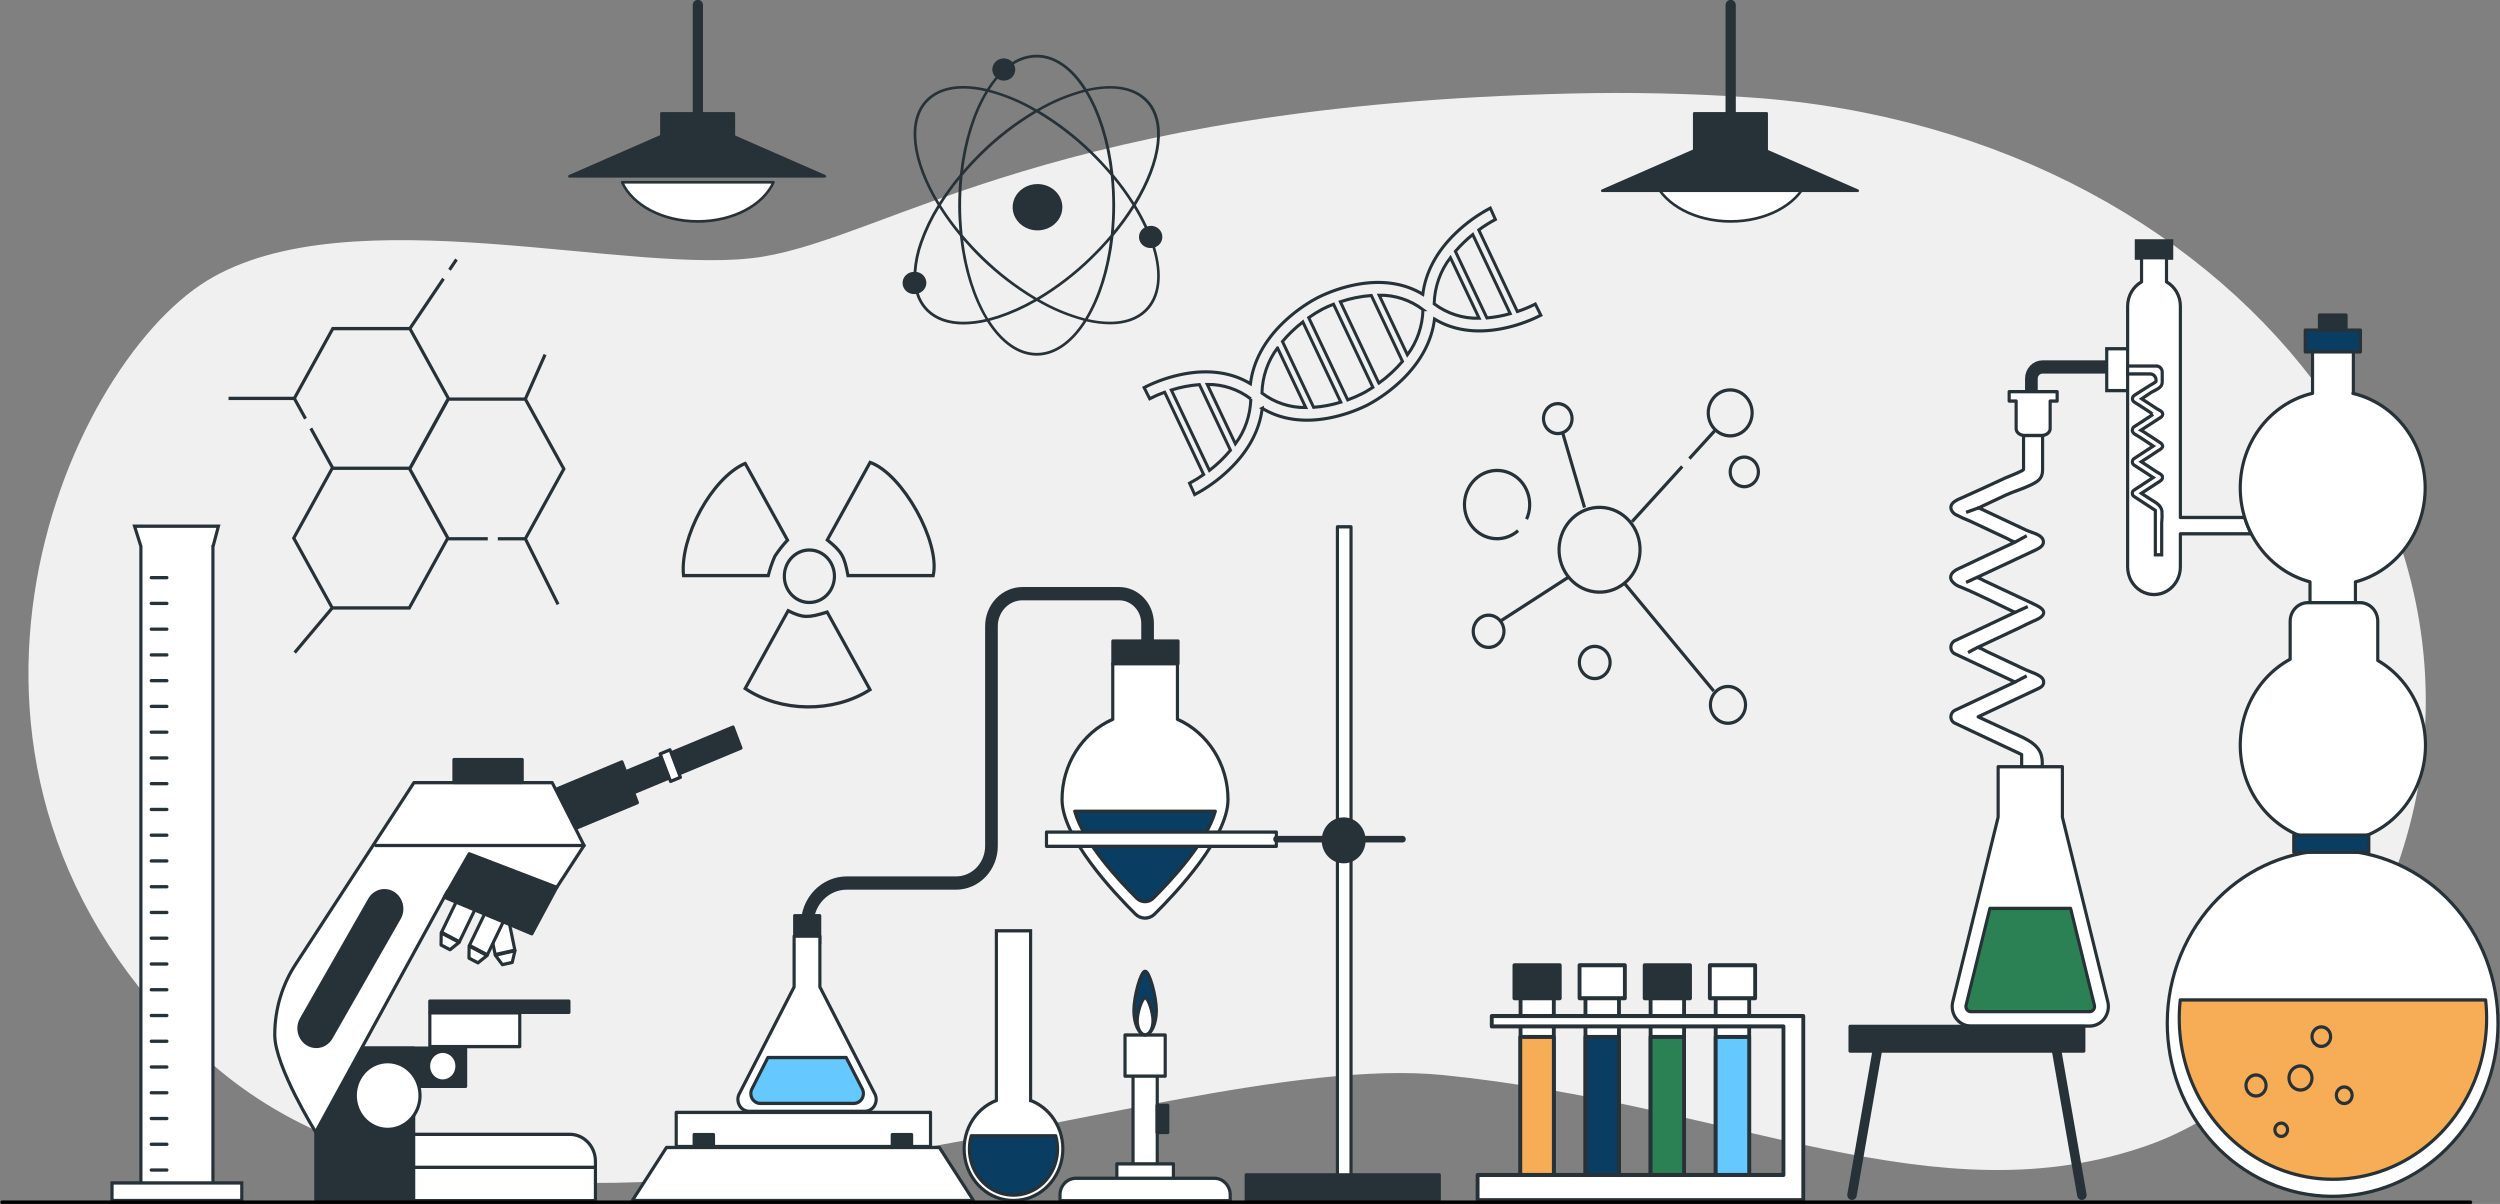 <?xml version="1.0" encoding="UTF-8" standalone="no"?>
<svg
   version="1.1"
   width="691.797"
   height="333.154"
   viewBox="54.29 101.43 691.797 333.154"
   xml:space="preserve"
   id="svg6647"
   sodipodi:docname="Mediamodifier-Design.svg"
   inkscape:export-filename="banner.svg"
   inkscape:export-xdpi="96"
   inkscape:export-ydpi="96"
   xmlns:inkscape="http://www.inkscape.org/namespaces/inkscape"
   xmlns:sodipodi="http://sodipodi.sourceforge.net/DTD/sodipodi-0.dtd"
   xmlns="http://www.w3.org/2000/svg"
   xmlns:svg="http://www.w3.org/2000/svg"><rect x="54.29" y="101.43" width="691.797" height="333.154" fill="#808080" stroke="none"/><sodipodi:namedview
   id="namedview6649"
   pagecolor="#ffffff"
   bordercolor="#000000"
   borderopacity="0.25"
   inkscape:showpageshadow="2"
   inkscape:pageopacity="0.0"
   inkscape:pagecheckerboard="0"
   inkscape:deskcolor="#d1d1d1"
   showgrid="false" />
<desc
   id="desc6243">Created with Fabric.js 5.2.4</desc>
<defs
   id="defs6245" />


<g
   transform="matrix(0.877,0,0,0.918,398.57,260.082)"
   id="g6645">
<g
   vector-effect="non-scaling-stroke"
   id="g6643">
		<g
   transform="matrix(1.015,0,0,0.819,-11.799,19.477)"
   id="g6253">
<path
   style="opacity:1;fill:#f0f0f0;fill-rule:nonzero;stroke:none;stroke-width:1.009;stroke-linecap:butt;stroke-linejoin:miter;stroke-miterlimit:4;stroke-dasharray:none;stroke-dashoffset:0"
   vector-effect="non-scaling-stroke"
   d="m 357.585,116.38 c 67.028,-140.35 -31.23,-302.8 -189.081,-315.35 -18.383,-1.46 -36.833,-1.931 -55.269,-1.41 -160.303,4.45 -211.461,52.27 -251.268,60.05 -39.806,7.78 -128.462,-23.38 -172.805,8.87 -44.343,32.25 -98.31,179.88 -0.834,285.67 97.476,105.79 295.407,-4 385.151,6.67 89.744,10.67 153.405,53.52 219.396,25.72 24.72,-10.43 47.853,-34.93 64.709,-70.22 z"
   stroke-linecap="round"
   id="path6251" />
</g>
		
		<g
   transform="translate(-31.25,161.6)"
   id="g6261">
<path
   style="opacity:1;fill:#ffffff;fill-rule:nonzero;stroke:#263238;stroke-width:1;stroke-linecap:round;stroke-linejoin:round;stroke-miterlimit:4;stroke-dasharray:none;stroke-dashoffset:0"
   vector-effect="non-scaling-stroke"
   transform="translate(-351.2,-410.5)"
   d="m 342.28,426.91 h 17.85 v 4.61 h -17.85 z m 5.11,-37.43 h 7.64 v 37.43 h -7.64 z"
   stroke-linecap="round"
   id="path6259" />
</g>
		<g
   transform="translate(-31.25,164.13)"
   id="g6265">
<path
   style="opacity:1;fill:#ffffff;fill-rule:nonzero;stroke:#263238;stroke-width:1;stroke-linecap:round;stroke-linejoin:round;stroke-miterlimit:4;stroke-dasharray:none;stroke-dashoffset:0"
   vector-effect="non-scaling-stroke"
   transform="translate(-351.21,-413.02)"
   d="m 344.87,388.05 h 12.68 v 12.41 h -12.68 z m -15.51,43.19 h 43.7 c 2.761,0 5,2.239 5,5 V 438 h -53.7 v -1.71 c -0.013,-1.335 0.508,-2.619 1.447,-3.568 0.939,-0.949 2.219,-1.482 3.553,-1.482 z"
   stroke-linecap="round"
   id="path6263" />
</g>
		<g
   transform="translate(-31.25,129.52)"
   id="g6269">
<path
   style="opacity:1;fill:#0a3d62;fill-rule:nonzero;stroke:#263238;stroke-width:1;stroke-linecap:round;stroke-linejoin:round;stroke-miterlimit:4;stroke-dasharray:none;stroke-dashoffset:0"
   vector-effect="non-scaling-stroke"
   transform="translate(-351.21,-378.42)"
   d="m 354.76,380.64 c 0,4.07 -1.59,7.36 -3.55,7.36 -1.96,0 -3.55,-3.29 -3.55,-7.36 0,-4.07 2.13,-11.8 3.55,-11.8 1.42,0 3.55,7.73 3.55,11.8 z"
   stroke-linecap="round"
   id="path6267" />
</g>
		<g
   transform="translate(-31.25,133.52)"
   id="g6273">
<path
   style="opacity:1;fill:#ffffff;fill-rule:nonzero;stroke:#263238;stroke-width:1;stroke-linecap:round;stroke-linejoin:round;stroke-miterlimit:4;stroke-dasharray:none;stroke-dashoffset:0"
   vector-effect="non-scaling-stroke"
   transform="translate(-351.2,-382.41)"
   d="m 353.69,383.71 c 0,2.37 -1.11,4.29 -2.48,4.29 -1.37,0 -2.49,-1.92 -2.49,-4.29 0,-2.37 1.49,-6.88 2.49,-6.88 1,0 2.48,4.51 2.48,6.88 z"
   stroke-linecap="round"
   id="path6271" />
</g>
		<g
   transform="translate(-25.78,164.47)"
   id="g6277">
<path
   style="opacity:1;fill:#263238;fill-rule:nonzero;stroke:#263238;stroke-width:1;stroke-linecap:round;stroke-linejoin:round;stroke-miterlimit:4;stroke-dasharray:none;stroke-dashoffset:0"
   vector-effect="non-scaling-stroke"
   transform="translate(-356.68,-413.37)"
   d="m 354.99,409.29 h 3.37 v 8.16 h -3.37 z"
   stroke-linecap="round"
   id="path6275" />
</g>
		<g
   transform="translate(-233.18,115.86)"
   id="g6281">
<path
   style="opacity:1;fill:#ffffff;fill-rule:nonzero;stroke:#263238;stroke-width:1;stroke-linecap:round;stroke-linejoin:round;stroke-miterlimit:4;stroke-dasharray:none;stroke-dashoffset:0"
   vector-effect="non-scaling-stroke"
   transform="translate(-149.28,-364.76)"
   d="m 151.51,366.19 -3.1,0.67 -2.23,-2.86 6.2,-1.34 z"
   stroke-linecap="round"
   id="path6279" />
</g>
		<g
   transform="matrix(0.98,-0.21,0.21,0.98,-234.79,106.91)"
   id="g6285">
<path
   style="opacity:1;fill:#ffffff;fill-rule:nonzero;stroke:#263238;stroke-width:1;stroke-linecap:round;stroke-linejoin:round;stroke-miterlimit:4;stroke-dasharray:none;stroke-dashoffset:0"
   vector-effect="non-scaling-stroke"
   transform="translate(-147.66,-355.82)"
   d="m 144.49,348.33 h 6.34 v 14.99 h -6.34 z"
   stroke-linecap="round"
   id="path6283" />
</g>
		<g
   transform="translate(-241.73,114.88)"
   id="g6289">
<path
   style="opacity:1;fill:#ffffff;fill-rule:nonzero;stroke:#263238;stroke-width:1;stroke-linecap:round;stroke-linejoin:round;stroke-miterlimit:4;stroke-dasharray:none;stroke-dashoffset:0"
   vector-effect="non-scaling-stroke"
   transform="translate(-140.73,-363.78)"
   d="m 140.7,366.31 -2.83,-1.43 0.05,-3.63 5.67,2.84 z"
   stroke-linecap="round"
   id="path6287" />
</g>
		<g
   transform="matrix(0.89,0.45,-0.45,0.89,-238.25,106.9)"
   id="g6293">
<path
   style="opacity:1;fill:#ffffff;fill-rule:nonzero;stroke:#263238;stroke-width:1;stroke-linecap:round;stroke-linejoin:round;stroke-miterlimit:4;stroke-dasharray:none;stroke-dashoffset:0"
   vector-effect="non-scaling-stroke"
   transform="translate(-144.19,-355.81)"
   d="m 141.02,348.31 h 6.34 v 14.99 h -6.34 z"
   stroke-linecap="round"
   id="path6291" />
</g>
		<g
   transform="translate(-250.54,110.92)"
   id="g6297">
<path
   style="opacity:1;fill:#ffffff;fill-rule:nonzero;stroke:#263238;stroke-width:1;stroke-linecap:round;stroke-linejoin:round;stroke-miterlimit:4;stroke-dasharray:none;stroke-dashoffset:0"
   vector-effect="non-scaling-stroke"
   transform="translate(-131.92,-359.82)"
   d="m 131.89,362.35 -2.83,-1.42 0.05,-3.64 5.67,2.84 z"
   stroke-linecap="round"
   id="path6295" />
</g>
		<g
   transform="matrix(0.89,0.45,-0.45,0.89,-247.06,102.96)"
   id="g6301">
<path
   style="opacity:1;fill:#ffffff;fill-rule:nonzero;stroke:#263238;stroke-width:1;stroke-linecap:round;stroke-linejoin:round;stroke-miterlimit:4;stroke-dasharray:none;stroke-dashoffset:0"
   vector-effect="non-scaling-stroke"
   transform="translate(-135.38,-351.86)"
   d="m 132.21,344.36 h 6.34 v 14.99 h -6.34 z"
   stroke-linecap="round"
   id="path6299" />
</g>
		<g
   transform="translate(-269.28,148.89)"
   id="g6305">
<path
   style="opacity:1;fill:#263238;fill-rule:nonzero;stroke:#263238;stroke-width:1;stroke-linecap:round;stroke-linejoin:round;stroke-miterlimit:4;stroke-dasharray:none;stroke-dashoffset:0"
   vector-effect="non-scaling-stroke"
   transform="translate(-113.19,-397.8)"
   d="m 89.55,392.04 h 47.27 v 11.51 H 89.55 Z"
   stroke-linecap="round"
   id="path6303" />
</g>
		<g
   transform="translate(-243.14,179.1)"
   id="g6309">
<path
   style="opacity:1;fill:#ffffff;fill-rule:nonzero;stroke:#263238;stroke-width:1;stroke-linecap:round;stroke-linejoin:round;stroke-miterlimit:4;stroke-dasharray:none;stroke-dashoffset:0"
   vector-effect="non-scaling-stroke"
   transform="translate(-139.31,-428)"
   d="m 100.87,418 h 68.76 c 4.49,0 8.13,3.64 8.13,8.13 V 438 h -76.89 z"
   stroke-linecap="round"
   id="path6307" />
</g>
		<g
   transform="translate(-233.59,179.05)"
   id="g6313">
<path
   style="opacity:1;fill:none;fill-rule:nonzero;stroke:#263238;stroke-width:1;stroke-linecap:round;stroke-linejoin:round;stroke-miterlimit:4;stroke-dasharray:none;stroke-dashoffset:0"
   vector-effect="non-scaling-stroke"
   transform="translate(-148.87,-427.95)"
   d="M 177.15,427.95 H 120.58"
   stroke-linecap="round"
   id="path6311" />
</g>
		<g
   transform="translate(-225.84,117.7)"
   id="g6317">
<path
   style="opacity:1;fill:#263238;fill-rule:nonzero;stroke:#263238;stroke-width:1;stroke-linecap:round;stroke-linejoin:round;stroke-miterlimit:4;stroke-dasharray:none;stroke-dashoffset:0"
   vector-effect="non-scaling-stroke"
   transform="translate(-156.62,-366.6)"
   d="m 89.55,392.04 h 30.87 v 45.91 H 89.55 Z m 134.14,-90.48 -59.98,23.85 -2.49,-6.31 59.97,-23.85 z"
   stroke-linecap="round"
   id="path6315" />
</g>
		<g
   transform="matrix(0.93,-0.37,0.37,0.93,-181.08,57.97)"
   id="g6321">
<path
   style="opacity:1;fill:#ffffff;fill-rule:nonzero;stroke:#263238;stroke-width:1;stroke-linecap:round;stroke-linejoin:round;stroke-miterlimit:4;stroke-dasharray:none;stroke-dashoffset:0"
   vector-effect="non-scaling-stroke"
   transform="translate(-201.39,-306.85)"
   d="m 199.73,302.39 h 3.33 v 8.91 h -3.33 z"
   stroke-linecap="round"
   id="path6319" />
</g>
		<g
   transform="matrix(0.93,-0.37,0.37,0.93,-206.94,68.17)"
   id="g6325">
<path
   style="opacity:1;fill:#263238;fill-rule:nonzero;stroke:#263238;stroke-width:1;stroke-linecap:round;stroke-linejoin:round;stroke-miterlimit:4;stroke-dasharray:none;stroke-dashoffset:0"
   vector-effect="non-scaling-stroke"
   transform="translate(-175.51,-317.09)"
   d="m 161.48,310.49 h 28.06 v 13.2 h -28.06 z"
   stroke-linecap="round"
   id="path6323" />
</g>
		<g
   transform="translate(-257.07,115.76)"
   id="g6329">
<path
   style="opacity:1;fill:#ffffff;fill-rule:nonzero;stroke:#263238;stroke-width:1;stroke-linecap:round;stroke-linejoin:round;stroke-miterlimit:4;stroke-dasharray:none;stroke-dashoffset:0"
   vector-effect="non-scaling-stroke"
   transform="translate(-125.39,-364.66)"
   d="m 174.18,330.94 -8.61,12.63 -34.45,1.14 -41.62,72.62 c 0,0 -12.91,-19.8 -12.91,-29.27 v -0.29 c 0.044,-7.525 2.343,-14.865 6.6,-21.07 L 120.5,312 h 43.63 z"
   stroke-linecap="round"
   id="path6327" />
</g>
		<g
   transform="translate(-241.14,82.04)"
   id="g6333">
<path
   style="opacity:1;fill:none;fill-rule:nonzero;stroke:#263238;stroke-width:1;stroke-linecap:round;stroke-linejoin:round;stroke-miterlimit:4;stroke-dasharray:none;stroke-dashoffset:0"
   vector-effect="non-scaling-stroke"
   transform="translate(-141.31,-330.94)"
   d="M 174.18,330.94 H 108.45"
   stroke-linecap="round"
   id="path6331" />
</g>
		<g
   transform="translate(-255.65,99.38)"
   id="g6337">
<path
   style="opacity:1;fill:#263238;fill-rule:nonzero;stroke:#263238;stroke-width:1;stroke-linecap:round;stroke-linejoin:round;stroke-miterlimit:4;stroke-dasharray:none;stroke-dashoffset:0"
   vector-effect="non-scaling-stroke"
   transform="translate(-126.81,-348.28)"
   d="m 133.13,305.05 h 21.53 v 6.89 h -21.53 z m -43.44,86.46 c -1.971,0.002 -3.791,-1.056 -4.764,-2.77 -0.973,-1.714 -0.949,-3.819 0.064,-5.51 L 106.5,347.23 c 1.549,-2.596 4.909,-3.444 7.505,-1.895 2.596,1.549 3.444,4.909 1.895,7.505 l -21.5,36 c -0.99,1.658 -2.779,2.672 -4.71,2.67 z m 75.88,-47.94 -7.87,13.99 -27.61,-11.05 7.85,-13.07 z m -40.06,34.28 h 43.89 v 3.39 h -43.89 z"
   stroke-linecap="round"
   id="path6335" />
</g>
		<g
   transform="translate(-242.76,137.58)"
   id="g6341">
<path
   style="opacity:1;fill:#ffffff;fill-rule:nonzero;stroke:#263238;stroke-width:1;stroke-linecap:round;stroke-linejoin:round;stroke-miterlimit:4;stroke-dasharray:none;stroke-dashoffset:0"
   vector-effect="non-scaling-stroke"
   transform="translate(-139.69,-386.48)"
   d="m 125.51,381.39 h 28.37 v 10.17 h -28.37 z"
   stroke-linecap="round"
   id="path6339" />
</g>
		<g
   transform="matrix(0.99,-0.17,0.17,0.99,-270.25,157.41)"
   id="g6345">
<circle
   style="opacity:1;fill:#ffffff;fill-rule:nonzero;stroke:#263238;stroke-width:1;stroke-linecap:round;stroke-linejoin:round;stroke-miterlimit:4;stroke-dasharray:none;stroke-dashoffset:0"
   vector-effect="non-scaling-stroke"
   cx="0"
   cy="0"
   r="10.17"
   id="circle6343" />
</g>
		<g
   transform="translate(-252.86,148.56)"
   id="g6349">
<path
   style="opacity:1;fill:#ffffff;fill-rule:nonzero;stroke:#263238;stroke-width:1;stroke-linecap:round;stroke-linejoin:round;stroke-miterlimit:4;stroke-dasharray:none;stroke-dashoffset:0"
   vector-effect="non-scaling-stroke"
   transform="translate(-129.6,-397.46)"
   d="m 134.09,397.45 c -0.006,-2.478 -2.018,-4.484 -4.497,-4.48 -2.478,0.004 -4.485,2.015 -4.483,4.493 0.002,2.478 2.012,4.487 4.49,4.487 1.193,0 2.336,-0.474 3.178,-1.319 0.842,-0.844 1.314,-1.989 1.312,-3.181 z"
   stroke-linecap="round"
   id="path6347" />
</g>
		<g
   transform="translate(262.646,-58.55)"
   id="g6353">
<path
   style="opacity:1;fill:none;fill-rule:nonzero;stroke:#263238;stroke-width:4;stroke-linecap:butt;stroke-linejoin:miter;stroke-miterlimit:10;stroke-dasharray:none;stroke-dashoffset:0"
   vector-effect="non-scaling-stroke"
   transform="translate(-587.65,-190.86)"
   d="m 573.4,194.51 v -3.79 c 0,-1.939 1.571,-3.51 3.51,-3.51 h 25"
   stroke-linecap="round"
   id="path6351" />
</g>
		<g
   transform="translate(237.606,21.3)"
   id="g6357">
<path
   style="opacity:1;fill:#ffffff;fill-rule:nonzero;stroke:#263238;stroke-width:1;stroke-linecap:round;stroke-linejoin:round;stroke-miterlimit:4;stroke-dasharray:none;stroke-dashoffset:0"
   vector-effect="non-scaling-stroke"
   transform="translate(-562.61,-270.7)"
   d="m 548.26,251.65 c 0.715,0.885 1.68,1.533 2.77,1.86 5.88,2.3 11.5,5.11 17.21,7.67 l -18.79,8.44 c -0.815,0.293 -1.383,1.036 -1.45,1.9 -0.086,0.977 0.503,1.888 1.43,2.21 l 18.81,8.44 -18.79,8.43 c -0.8,0.291 -1.363,1.013 -1.45,1.86 -0.076,0.968 0.512,1.864 1.43,2.18 l 20.9,9.38 v 29.56 h 6 v -21 c 0,-2.71 0.95,-5.43 0.26,-8.13 -1,-4 -6,-5.61 -10.17,-7.45 l -9.51,-4.21 -0.31,-0.14 18.27,-8.19 c 1.4,-0.63 2.65,-1.12 2.37,-2.61 -0.34,-1.79 -3.75,-2.52 -5.52,-3.33 l -6.26,-2.81 -6.16,-2.76 c -0.883,-0.501 -1.81,-0.92 -2.77,-1.25 l 7.5,-3.36 5.87,-2.64 c 1.3,-0.58 2.54,-1.25 3.87,-1.79 1.13,-0.45 2.73,-1.07 3.31,-2 0.78,-1.25 -0.79,-2.24 -2.05,-2.85 -1.72,-0.82 -3.52,-1.6 -5.27,-2.39 l -6,-2.68 -5.28,-2.37 c -0.702,-0.399 -1.438,-0.734 -2.2,-1 q 9.2,-4.12 18.42,-8.24 l 0.16,-0.07 c 1.5,-0.69 2.75,-1.56 2.22,-3 -0.64,-1.69 -3.48,-2.11 -5.26,-2.91 l -5.75,-2.58 -9.17,-4.12 -0.11,-0.05 8.8,-3.95 c 2.31,-1 4.79,-1.66 7.11,-2.71 2.6,-1.17 4.23,-2 4.23,-4.73 v -10.43 h -6 v 10.23 c 0,0.47 -5.19,2.33 -5.74,2.58 -4.69,2.11 -9.43,4.15 -14.18,6.19 -0.792,0.285 -1.536,0.686 -2.21,1.19 -1.37,1.16 -0.89,2.72 0.64,3.64 1.5,0.747 3.039,1.415 4.61,2 l 6.2,2.78 5.6,2.51 c 0.752,0.425 1.542,0.78 2.36,1.06 -6,2.71 -12.08,5.36 -18.07,8.11 -1.64,0.76 -2.82,2.03 -1.88,3.53 z"
   stroke-linecap="round"
   id="path6355" />
</g>
		<g
   transform="translate(237.516,6.5)"
   id="g6361">
<path
   style="opacity:1;fill:none;fill-rule:nonzero;stroke:#263238;stroke-width:1;stroke-linecap:butt;stroke-linejoin:miter;stroke-miterlimit:10;stroke-dasharray:none;stroke-dashoffset:0"
   vector-effect="non-scaling-stroke"
   transform="translate(-562.52,-255.91)"
   d="m 556.82,229.64 -4.03,1.39 m 15.45,8.97 3.69,-1.93 m -15.62,12.52 -3.52,1.56 m 15.45,9.03 4.01,-1.75 m -15.72,12.24 -3.12,1.61 m 14.83,8.89 3.69,-1.85"
   stroke-linecap="round"
   id="path6359" />
</g>
		<g
   transform="translate(248.956,-48.15)"
   id="g6365">
<path
   style="opacity:1;fill:#ffffff;fill-rule:nonzero;stroke:#263238;stroke-width:1;stroke-linecap:round;stroke-linejoin:round;stroke-miterlimit:4;stroke-dasharray:none;stroke-dashoffset:0"
   vector-effect="non-scaling-stroke"
   transform="translate(-573.96,-201.26)"
   d="m 581.53,194.65 h -15.14 v 2.83 h 2.2 v 8.33 c 0,1.13 1.23,2.05 2.74,2.05 h 5.25 c 1.51,0 2.74,-0.92 2.74,-2.05 v -8.33 h 2.21 z"
   stroke-linecap="round"
   id="path6363" />
</g>
		<g
   transform="translate(287.086,-97.61)"
   id="g6369">
<path
   style="opacity:1;fill:#263238;fill-rule:nonzero;stroke:#263238;stroke-width:1;stroke-linecap:butt;stroke-linejoin:miter;stroke-miterlimit:10;stroke-dasharray:none;stroke-dashoffset:0"
   vector-effect="non-scaling-stroke"
   transform="translate(-612.09,-151.8)"
   d="m 606.52,149.2 h 11.14 v 5.2 h -11.14 z"
   stroke-linecap="round"
   id="path6367" />
</g>
		<g
   transform="translate(275.816,-61.39)"
   id="g6373">
<path
   style="opacity:1;fill:#ffffff;fill-rule:nonzero;stroke:#263238;stroke-width:1;stroke-linecap:butt;stroke-linejoin:miter;stroke-miterlimit:10;stroke-dasharray:none;stroke-dashoffset:0"
   vector-effect="non-scaling-stroke"
   transform="translate(-600.82,-188.02)"
   d="m 597.17,181.71 h 7.31 v 12.62 h -7.31 z"
   stroke-linecap="round"
   id="path6371" />
</g>
		<g
   transform="translate(298.276,-44.37)"
   id="g6377">
<path
   style="opacity:1;fill:#ffffff;fill-rule:nonzero;stroke:#263238;stroke-width:1;stroke-linecap:round;stroke-linejoin:round;stroke-miterlimit:4;stroke-dasharray:none;stroke-dashoffset:0"
   vector-effect="non-scaling-stroke"
   transform="translate(-623.28,-205.04)"
   d="m 640.69,232.57 h -20.28 v -63.69 c 7.6e-4,-3.063 -1.682,-5.879 -4.38,-7.33 v -7.28 h -7.87 v 7.28 c -2.7,1.45 -4.387,4.265 -4.39,7.33 v 78.61 c 0,2.972 1.586,5.719 4.16,7.205 2.574,1.486 5.746,1.486 8.32,0 2.574,-1.486 4.16,-4.233 4.16,-7.205 v -10 h 22.37 c -0.846,-1.572 -1.546,-3.219 -2.09,-4.92 z"
   stroke-linecap="round"
   id="path6375" />
</g>
		<g
   transform="translate(284.286,-34.04)"
   id="g6381">
<path
   style="opacity:1;fill:#ffffff;fill-rule:nonzero;stroke:#263238;stroke-width:1;stroke-linecap:butt;stroke-linejoin:miter;stroke-miterlimit:10;stroke-dasharray:none;stroke-dashoffset:0"
   vector-effect="non-scaling-stroke"
   transform="translate(-609.29,-215.37)"
   d="m 614.77,220.37 c -0.11,-0.81 -1.22,-1.14 -1.79,-1.51 l -2,-1.27 -2.9,-1.81 2.44,-1.52 1.91,-1.2 c 0.42,-0.26 0.82,-0.56 1.26,-0.8 0.44,-0.195 0.812,-0.515 1.07,-0.92 0.25,-0.56 -0.26,-1 -0.67,-1.28 -0.41,-0.28 -1.14,-0.73 -1.71,-1.09 l -1.94,-1.21 -1.71,-1.07 c -0.224,-0.175 -0.465,-0.326 -0.72,-0.45 l 6,-3.72 h 0.06 c 0.49,-0.32 0.89,-0.71 0.72,-1.35 -0.17,-0.64 -1.13,-1 -1.71,-1.32 l -1.87,-1.17 -3,-1.88 2.79,-1.8 c 0.75,-0.47 1.55,-0.75 2.3,-1.22 0.75,-0.47 1.38,-0.89 1.38,-2.14 v -2.89 c 0,-0.485 -0.193,-0.951 -0.536,-1.294 C 613.801,187.113 613.335,186.92 612.85,186.92 h -9.09 v 2.39 h 7.14 c 0.485,0 0.951,0.193 1.294,0.536 0.343,0.343 0.536,0.809 0.536,1.294 v 0.41 c 0,0.21 -1.69,1.06 -1.86,1.17 q -2.29,1.43 -4.61,2.8 c -0.268,0.139 -0.512,0.321 -0.72,0.54 -0.2,0.241 -0.292,0.555 -0.252,0.866 0.04,0.311 0.207,0.591 0.462,0.774 0.478,0.331 0.975,0.631 1.49,0.9 l 2,1.26 1.82,1.14 c 0.06,0 0.7,0.52 0.77,0.48 -2,1.22 -3.93,2.42 -5.87,3.66 -0.602,0.281 -0.878,0.984 -0.63,1.6 0.204,0.368 0.519,0.662 0.9,0.84 1.92,1.05 3.74,2.32 5.6,3.47 l -6.11,3.82 c -0.298,0.216 -0.474,0.562 -0.474,0.93 0,0.368 0.176,0.714 0.474,0.93 l 6.11,3.81 -6.11,3.82 c -0.29,0.181 -0.467,0.498 -0.47,0.84 -0.058,0.397 0.127,0.791 0.47,1 l 6.79,4.25 v 13.37 h 2 v -9.52 c 0.137,-1.218 0.163,-2.447 0.08,-3.67 -0.32,-1.79 -1.95,-2.54 -3.3,-3.37 l -3.09,-1.9 -0.1,-0.07 5.93,-3.7 c 0.43,-0.33 0.83,-0.59 0.74,-1.22 z"
   stroke-linecap="round"
   id="path6379" />
</g>
		<g
   transform="translate(343.476,-68.11)"
   id="g6385">
<path
   style="opacity:1;fill:#263238;fill-rule:nonzero;stroke:#263238;stroke-width:1;stroke-linecap:round;stroke-linejoin:round;stroke-miterlimit:4;stroke-dasharray:none;stroke-dashoffset:0"
   vector-effect="non-scaling-stroke"
   transform="translate(-668.48,-181.3)"
   d="m 664.29,171.56 h 8.39 v 19.47 h -8.39 z"
   stroke-linecap="round"
   id="path6383" />
</g>
		<g
   transform="translate(343.476,-25.61)"
   id="g6389">
<path
   style="opacity:1;fill:#ffffff;fill-rule:nonzero;stroke:#263238;stroke-width:1;stroke-linecap:round;stroke-linejoin:round;stroke-miterlimit:4;stroke-dasharray:none;stroke-dashoffset:0"
   vector-effect="non-scaling-stroke"
   transform="translate(-668.49,-223.8)"
   d="M 675,195.14 V 180.2 h -12.88 v 14.94 c -13.185,2.969 -22.616,14.591 -22.806,28.105 -0.19,13.514 8.909,25.396 22.006,28.735 v 12.36 c -0.013,0.804 0.297,1.58 0.861,2.154 0.564,0.573 1.335,0.896 2.139,0.896 h 8.33 c 1.663,-0.033 2.995,-1.387 3,-3.05 V 252 c 13.097,-3.339 22.196,-15.221 22.006,-28.735 C 697.466,209.75 688.035,198.129 674.85,195.16 Z"
   stroke-linecap="round"
   id="path6387" />
</g>
		<g
   transform="translate(343.506,-70.03)"
   id="g6393">
<path
   style="opacity:1;fill:#0a3d62;fill-rule:nonzero;stroke:#263238;stroke-width:1;stroke-linecap:round;stroke-linejoin:round;stroke-miterlimit:4;stroke-dasharray:none;stroke-dashoffset:0"
   vector-effect="non-scaling-stroke"
   transform="translate(-668.51,-179.38)"
   d="m 659.81,176.09 h 17.41 v 6.57 h -17.41 z"
   stroke-linecap="round"
   id="path6391" />
</g>
		<g
   transform="translate(248.046,97.38)"
   id="g6397">
<path
   style="opacity:1;fill:#ffffff;fill-rule:nonzero;stroke:#263238;stroke-width:1;stroke-linecap:round;stroke-linejoin:round;stroke-miterlimit:4;stroke-dasharray:none;stroke-dashoffset:0"
   vector-effect="non-scaling-stroke"
   transform="translate(-573.04,-346.79)"
   d="M 597.49,378.51 583.17,322.9 V 307.7 H 562.9 v 15.2 l -14.31,55.61 c -0.454,1.766 -0.067,3.642 1.05,5.083 1.117,1.441 2.837,2.285 4.66,2.287 h 37.48 c 1.823,-10e-4 3.543,-0.845 4.66,-2.287 1.117,-1.441 1.504,-3.318 1.05,-5.083 z"
   stroke-linecap="round"
   id="path6395" />
</g>
		<g
   transform="translate(248.036,116.56)"
   id="g6401">
<path
   style="opacity:1;fill:#2b8153;fill-rule:nonzero;stroke:#263238;stroke-width:1;stroke-linecap:round;stroke-linejoin:round;stroke-miterlimit:4;stroke-dasharray:none;stroke-dashoffset:0"
   vector-effect="non-scaling-stroke"
   transform="translate(-573.04,-365.97)"
   d="m 585.77,350.41 h -25.46 l -7.52,29.18 c -0.124,0.466 -0.021,0.963 0.28,1.34 0.29,0.386 0.747,0.61 1.23,0.6 h 37.48 c 0.481,0.004 0.937,-0.217 1.231,-0.598 0.294,-0.381 0.394,-0.877 0.269,-1.342 z"
   stroke-linecap="round"
   id="path6399" />
</g>
		<g
   transform="translate(228.059,140.28)"
   id="g6405">
<path
   style="opacity:1;fill:#263238;fill-rule:nonzero;stroke:#263238;stroke-width:1;stroke-linecap:round;stroke-linejoin:round;stroke-miterlimit:4;stroke-dasharray:none;stroke-dashoffset:0"
   vector-effect="non-scaling-stroke"
   transform="translate(-573.58,-389.69)"
   d="m 536.7,385.97 h 73.76 v 7.44 H 536.7 Z"
   stroke-linecap="round"
   id="path6403" />
</g>
		<g
   transform="translate(228.059,165.38)"
   id="g6409">
<path
   style="opacity:1;fill:none;fill-rule:nonzero;stroke:#263238;stroke-width:3;stroke-linecap:round;stroke-linejoin:round;stroke-miterlimit:4;stroke-dasharray:none;stroke-dashoffset:0"
   vector-effect="non-scaling-stroke"
   transform="translate(-573.58,-414.79)"
   d="m 545.38,392.78 -8.06,44.02 m 64.46,-44.02 8.06,44.02"
   stroke-linecap="round"
   id="path6407" />
</g>
		<g
   transform="translate(343.526,44.94)"
   id="g6413">
<path
   style="opacity:1;fill:#ffffff;fill-rule:nonzero;stroke:#263238;stroke-width:1;stroke-linecap:round;stroke-linejoin:round;stroke-miterlimit:4;stroke-dasharray:none;stroke-dashoffset:0"
   vector-effect="non-scaling-stroke"
   transform="translate(-668.54,-294.35)"
   d="m 682.7,275.67 v -11.81 c 0,-1.488 -0.591,-2.915 -1.643,-3.967 C 680.005,258.841 678.578,258.25 677.09,258.25 h -16.42 c -1.488,0 -2.915,0.591 -3.967,1.643 -1.052,1.052 -1.643,2.479 -1.643,3.967 v 11.44 c -11.884,6.177 -18.047,19.642 -14.955,32.673 3.092,13.031 14.648,22.292 28.04,22.472 13.392,0.179 25.191,-8.769 28.631,-21.713 C 700.215,295.788 694.414,282.162 682.7,275.67 Z"
   stroke-linecap="round"
   id="path6411" />
</g>
		<g
   transform="matrix(0.44,-0.9,0.9,0.44,343.446,135.63)"
   id="g6417">
<circle
   style="opacity:1;fill:#ffffff;fill-rule:nonzero;stroke:#263238;stroke-width:1;stroke-linecap:round;stroke-linejoin:round;stroke-miterlimit:4;stroke-dasharray:none;stroke-dashoffset:0"
   vector-effect="non-scaling-stroke"
   cx="0"
   cy="0"
   r="52.07"
   id="circle6415" />
</g>
		<g
   transform="translate(343.026,81.5)"
   id="g6421">
<path
   style="opacity:1;fill:#0a3d62;fill-rule:nonzero;stroke:#263238;stroke-width:1;stroke-linecap:round;stroke-linejoin:round;stroke-miterlimit:4;stroke-dasharray:none;stroke-dashoffset:0"
   vector-effect="non-scaling-stroke"
   transform="translate(-668.04,-330.9)"
   d="m 656.2,328.32 h 23.67 v 5.17 H 656.2 Z"
   stroke-linecap="round"
   id="path6419" />
</g>
		<g
   transform="translate(343.546,155.62)"
   id="g6425">
<path
   style="opacity:1;fill:#f6ad55;fill-rule:nonzero;stroke:#263238;stroke-width:1;stroke-linecap:round;stroke-linejoin:round;stroke-miterlimit:4;stroke-dasharray:none;stroke-dashoffset:0"
   vector-effect="non-scaling-stroke"
   transform="translate(-668.55,-405.03)"
   d="m 620.37,378 c -2.14,18.539 6.546,36.661 22.339,46.605 15.793,9.943 35.889,9.943 51.682,0 C 710.184,414.661 718.87,396.539 716.73,378 Z"
   stroke-linecap="round"
   id="path6423" />
</g>
		<g
   transform="translate(329.456,147.14)"
   id="g6429">
<path
   style="opacity:1;fill:none;fill-rule:nonzero;stroke:#263238;stroke-width:1;stroke-linecap:butt;stroke-linejoin:miter;stroke-miterlimit:10;stroke-dasharray:none;stroke-dashoffset:0"
   vector-effect="non-scaling-stroke"
   transform="translate(-654.45,-396.55)"
   d="m 661.93,401.52 c 0.004,1.469 -0.878,2.796 -2.234,3.361 -1.356,0.565 -2.919,0.257 -3.959,-0.78 -1.04,-1.037 -1.353,-2.599 -0.791,-3.957 0.561,-1.358 1.886,-2.243 3.355,-2.243 1.999,0.005 3.619,1.621 3.63,3.62 z m -14.49,2.27 c 0,1.282 -0.772,2.438 -1.957,2.929 -1.185,0.491 -2.548,0.219 -3.455,-0.687 -0.907,-0.907 -1.178,-2.27 -0.687,-3.455 0.491,-1.185 1.647,-1.957 2.929,-1.957 1.751,0 3.17,1.419 3.17,3.17 z m 20.37,-14.72 c 0,1.624 -1.316,2.94 -2.94,2.94 -1.624,0 -2.94,-1.316 -2.94,-2.94 0,-1.624 1.316,-2.94 2.94,-2.94 0.78,0 1.528,0.31 2.079,0.861 0.551,0.551 0.861,1.299 0.861,2.079 z"
   stroke-linecap="round"
   id="path6427" />
</g>
		<g
   transform="translate(347.106,157.32)"
   id="g6433">
<circle
   style="opacity:1;fill:none;fill-rule:nonzero;stroke:#263238;stroke-width:1;stroke-linecap:butt;stroke-linejoin:miter;stroke-miterlimit:10;stroke-dasharray:none;stroke-dashoffset:0"
   vector-effect="non-scaling-stroke"
   cx="0"
   cy="0"
   r="2.49"
   id="circle6431" />
</g>
		<g
   transform="translate(327.226,167.73)"
   id="g6437">
<path
   style="opacity:1;fill:none;fill-rule:nonzero;stroke:#263238;stroke-width:1;stroke-linecap:butt;stroke-linejoin:miter;stroke-miterlimit:10;stroke-dasharray:none;stroke-dashoffset:0"
   vector-effect="non-scaling-stroke"
   transform="translate(-652.23,-417.14)"
   d="m 654.23,417.14 c 0,1.105 -0.895,2 -2,2 -1.105,0 -2,-0.895 -2,-2 0,-1.105 0.895,-2 2,-2 1.105,0 2,0.895 2,2 z"
   stroke-linecap="round"
   id="path6435" />
</g>
		<g
   transform="translate(-161.47,173.78)"
   id="g6441">
<path
   style="opacity:1;fill:#ffffff;fill-rule:nonzero;stroke:#263238;stroke-width:1;stroke-linecap:round;stroke-linejoin:round;stroke-miterlimit:4;stroke-dasharray:none;stroke-dashoffset:0"
   vector-effect="non-scaling-stroke"
   transform="translate(-220.99,-422.67)"
   d="m 217.78,420.58 h 6.42 v 4.19 h -6.42 z"
   stroke-linecap="round"
   id="path6439" />
</g>
		<g
   transform="translate(-139.22,175.77)"
   id="g6445">
<path
   style="opacity:1;fill:#ffffff;fill-rule:nonzero;stroke:#263238;stroke-width:1;stroke-linecap:round;stroke-linejoin:round;stroke-miterlimit:4;stroke-dasharray:none;stroke-dashoffset:0"
   vector-effect="non-scaling-stroke"
   transform="translate(-243.24,-424.67)"
   d="M 297.05,437.95 H 189.43 l 10.76,-15.99 h 86.1 z m -93.79,-26.56 h 80.24 v 10.3 h -80.24 z"
   stroke-linecap="round"
   id="path6443" />
</g>
		<g
   transform="translate(-139.23,171.04)"
   id="g6449">
<path
   style="opacity:1;fill:#263238;fill-rule:nonzero;stroke:#263238;stroke-width:1;stroke-linecap:round;stroke-linejoin:round;stroke-miterlimit:4;stroke-dasharray:none;stroke-dashoffset:0"
   vector-effect="non-scaling-stroke"
   transform="translate(-243.23,-419.94)"
   d="m 208.92,418.09 h 6.1 v 3.7 h -6.1 z m 62.51,0 h 6.1 v 3.7 h -6.1 z"
   stroke-linecap="round"
   id="path6447" />
</g>
		<g
   transform="translate(-135.88,155.97)"
   id="g6453">
<path
   style="opacity:1;fill:#ffffff;fill-rule:nonzero;stroke:#263238;stroke-width:1;stroke-linecap:round;stroke-linejoin:round;stroke-miterlimit:4;stroke-dasharray:none;stroke-dashoffset:0"
   vector-effect="non-scaling-stroke"
   transform="translate(-246.57,-404.88)"
   d="m 243.46,402.84 h 6.23 v 4.07 h -6.23 z"
   stroke-linecap="round"
   id="path6451" />
</g>
		<g
   transform="translate(-137.88,107.39)"
   id="g6457">
<path
   style="opacity:1;fill:#263238;fill-rule:nonzero;stroke:#263238;stroke-width:1;stroke-linecap:round;stroke-linejoin:round;stroke-miterlimit:4;stroke-dasharray:none;stroke-dashoffset:0"
   vector-effect="non-scaling-stroke"
   transform="translate(-244.58,-356.29)"
   d="m 240.64,352.1 h 7.89 v 8.38 h -7.89 z"
   stroke-linecap="round"
   id="path6455" />
</g>
		<g
   transform="translate(-137.92,135.77)"
   id="g6461">
<path
   style="opacity:1;fill:#ffffff;fill-rule:nonzero;stroke:#263238;stroke-width:1;stroke-linecap:round;stroke-linejoin:round;stroke-miterlimit:4;stroke-dasharray:none;stroke-dashoffset:0"
   vector-effect="non-scaling-stroke"
   transform="translate(-244.54,-384.67)"
   d="m 266.07,406.08 -17.48,-32.51 v -15.31 h -8.13 v 15.31 L 223,406.08 c -0.464,1.112 -0.342,2.383 0.324,3.387 0.667,1.004 1.79,1.609 2.996,1.613 h 36.46 c 1.2,-0.014 2.315,-0.623 2.974,-1.625 0.66,-1.002 0.778,-2.267 0.316,-3.375 z"
   stroke-linecap="round"
   id="path6459" />
</g>
		<g
   transform="translate(-137.9,152.87)"
   id="g6465">
<path
   style="opacity:1;fill:#65c9ff;fill-rule:nonzero;stroke:#263238;stroke-width:1;stroke-linecap:round;stroke-linejoin:round;stroke-miterlimit:4;stroke-dasharray:none;stroke-dashoffset:0"
   vector-effect="non-scaling-stroke"
   transform="translate(-244.55,-401.77)"
   d="m 256.88,394.85 h -24.7 l -5.18,9.73 c -0.363,0.91 -0.259,1.94 0.279,2.758 0.538,0.819 1.442,1.323 2.421,1.352 h 29.7 c 0.981,-0.025 1.888,-0.528 2.428,-1.348 0.54,-0.819 0.646,-1.851 0.282,-2.762 z"
   stroke-linecap="round"
   id="path6463" />
</g>
		<g
   transform="translate(-31.14,23.83)"
   id="g6469">
<path
   style="opacity:1;fill:#263238;fill-rule:nonzero;stroke:#263238;stroke-width:1;stroke-linecap:round;stroke-linejoin:round;stroke-miterlimit:4;stroke-dasharray:none;stroke-dashoffset:0"
   vector-effect="non-scaling-stroke"
   transform="translate(-351.32,-272.73)"
   d="m 341.04,269.31 h 20.55 v 6.84 h -20.55 z"
   stroke-linecap="round"
   id="path6467" />
</g>
		<g
   transform="translate(-31.28,65.59)"
   id="g6473">
<path
   style="opacity:1;fill:#ffffff;fill-rule:nonzero;stroke:#263238;stroke-width:1;stroke-linecap:round;stroke-linejoin:round;stroke-miterlimit:4;stroke-dasharray:none;stroke-dashoffset:0"
   vector-effect="non-scaling-stroke"
   transform="translate(-351.18,-314.49)"
   d="M 361.41,292.89 V 276.15 H 341 v 16.74 c -9.708,4.118 -16.01,13.645 -16,24.19 0,11.43 16.3,28.05 23.18,34.56 1.686,1.585 4.314,1.585 6,0 6.89,-6.51 23.18,-23.13 23.18,-34.56 0.018,-10.533 -6.262,-20.057 -15.95,-24.19 z"
   stroke-linecap="round"
   id="path6471" />
</g>
		<g
   transform="translate(-31.28,85.34)"
   id="g6477">
<path
   style="opacity:1;fill:#0a3d62;fill-rule:nonzero;stroke:#263238;stroke-width:1;stroke-linecap:round;stroke-linejoin:round;stroke-miterlimit:4;stroke-dasharray:none;stroke-dashoffset:0"
   vector-effect="non-scaling-stroke"
   transform="translate(-351.18,-334.24)"
   d="m 329,320.62 c 2.78,9.52 14.31,21.24 19.56,26.2 1.469,1.392 3.771,1.392 5.24,0 5.25,-5 16.79,-16.68 19.56,-26.2 z"
   stroke-linecap="round"
   id="path6475" />
</g>
		<g
   transform="translate(-26.1,80.14)"
   id="g6481">
<path
   style="opacity:1;fill:#ffffff;fill-rule:nonzero;stroke:#263238;stroke-width:1;stroke-linecap:round;stroke-linejoin:round;stroke-miterlimit:4;stroke-dasharray:none;stroke-dashoffset:0"
   vector-effect="non-scaling-stroke"
   transform="translate(-356.37,-329.03)"
   d="m 320.1,326.89 h 72.53 v 4.29 H 320.1 Z"
   stroke-linecap="round"
   id="path6479" />
</g>
		<g
   transform="rotate(90,-26.26,57.84)"
   id="g6485">
<path
   style="opacity:1;fill:#ffffff;fill-rule:nonzero;stroke:#263238;stroke-width:1;stroke-linecap:round;stroke-linejoin:round;stroke-miterlimit:4;stroke-dasharray:none;stroke-dashoffset:0"
   vector-effect="non-scaling-stroke"
   transform="translate(-414.04,-333)"
   d="m 315.92,330.86 h 196.24 v 4.29 H 315.92 Z"
   stroke-linecap="round"
   id="path6483" />
</g>
		<g
   transform="translate(30.08,80.13)"
   id="g6489">
<path
   style="opacity:1;fill:none;fill-rule:nonzero;stroke:#263238;stroke-width:2;stroke-linecap:round;stroke-linejoin:round;stroke-miterlimit:4;stroke-dasharray:none;stroke-dashoffset:0"
   vector-effect="non-scaling-stroke"
   transform="translate(-412.53,-329.03)"
   d="m 392.63,329.03 h 39.81"
   stroke-linecap="round"
   id="path6487" />
</g>
		<g
   transform="translate(31.11,131.56)"
   id="g6493">
<path
   style="opacity:1;fill:#263238;fill-rule:nonzero;stroke:#263238;stroke-width:1;stroke-linecap:round;stroke-linejoin:round;stroke-miterlimit:4;stroke-dasharray:none;stroke-dashoffset:0"
   vector-effect="non-scaling-stroke"
   transform="translate(-413.57,-380.46)"
   d="m 420.29,329.39 c 0,-3.551 -2.879,-6.43 -6.43,-6.43 -3.551,0 -6.43,2.879 -6.43,6.43 0,3.551 2.879,6.43 6.43,6.43 1.705,0 3.341,-0.677 4.547,-1.883 1.206,-1.206 1.883,-2.841 1.883,-4.547 z m -37.17,100.83 h 60.91 v 7.73 h -60.91 z"
   stroke-linecap="round"
   id="path6491" />
</g>
		<g
   transform="translate(-84.17,56.76)"
   id="g6497">
<path
   style="opacity:1;fill:none;fill-rule:nonzero;stroke:#263238;stroke-width:4;stroke-linecap:round;stroke-linejoin:round;stroke-miterlimit:4;stroke-dasharray:none;stroke-dashoffset:0"
   vector-effect="non-scaling-stroke"
   transform="translate(-298.3,-305.65)"
   d="m 244.59,356.29 v -1.57 c 0,-3.307 1.314,-6.479 3.652,-8.818 2.339,-2.339 5.51,-3.652 8.818,-3.652 h 34.51 c 2.962,0 5.804,-1.177 7.898,-3.272 2.095,-2.095 3.272,-4.936 3.272,-7.898 v -66.27 c 0,-2.598 1.033,-5.09 2.871,-6.926 1.838,-1.836 4.331,-2.867 6.929,-2.864 H 343 c 4.971,0 9,4.029 9,9 v 8.7"
   stroke-linecap="round"
   id="path6495" />
</g>
		<g
   transform="translate(-72.78,148.41)"
   id="g6501">
<path
   style="opacity:1;fill:#ffffff;fill-rule:nonzero;stroke:#263238;stroke-width:1;stroke-linecap:butt;stroke-linejoin:miter;stroke-miterlimit:10;stroke-dasharray:none;stroke-dashoffset:0"
   vector-effect="non-scaling-stroke"
   transform="translate(-309.68,-397.31)"
   d="m 315.08,407.79 v -51.13 h -10.8 v 51.13 c -7.073,2.615 -11.255,9.923 -9.926,17.346 1.328,7.423 7.785,12.827 15.326,12.827 7.541,0 13.998,-5.404 15.326,-12.827 1.328,-7.423 -2.854,-14.731 -9.926,-17.346 z"
   stroke-linecap="round"
   id="path6499" />
</g>
		<g
   transform="translate(-72.78,178.48)"
   id="g6505">
<path
   style="opacity:1;fill:#0a3d62;fill-rule:nonzero;stroke:#263238;stroke-width:1;stroke-linecap:round;stroke-linejoin:round;stroke-miterlimit:4;stroke-dasharray:none;stroke-dashoffset:0"
   vector-effect="non-scaling-stroke"
   transform="translate(-309.68,-427.38)"
   d="m 296.35,418.44 c -1.698,5.695 0.409,11.84 5.246,15.294 4.836,3.454 11.333,3.454 16.169,0 4.836,-3.454 6.944,-9.599 5.246,-15.294 z"
   stroke-linecap="round"
   id="path6503" />
</g>
		<g
   transform="matrix(1.217,0,0,1.217,92.426,152.894)"
   id="g6509">
<path
   style="opacity:1;fill:#ffffff;fill-rule:nonzero;stroke:#263238;stroke-width:1;stroke-linecap:round;stroke-linejoin:round;stroke-miterlimit:4;stroke-dasharray:none;stroke-dashoffset:0"
   vector-effect="non-scaling-stroke"
   transform="translate(-471.44,-408.32)"
   d="m 467.1,381 h 8.68 v 50.65 c 0,2.209 -1.791,4 -4,4 h -0.62 c -2.209,0 -4,-1.791 -4,-4 V 381 Z"
   stroke-linecap="round"
   id="path6507" />
</g>
		<g
   transform="matrix(1.217,0,0,1.217,92.426,162.87)"
   id="g6513">
<path
   style="opacity:1;fill:#f6ad55;fill-rule:nonzero;stroke:#263238;stroke-width:1;stroke-linecap:round;stroke-linejoin:round;stroke-miterlimit:4;stroke-dasharray:none;stroke-dashoffset:0"
   vector-effect="non-scaling-stroke"
   transform="translate(-471.45,-416.52)"
   d="m 467.1,397.52 v 33.86 c 0.111,2.319 2.024,4.141 4.345,4.141 2.321,0 4.234,-1.823 4.345,-4.141 v -33.86 z"
   stroke-linecap="round"
   id="path6511" />
</g>
		<g
   transform="matrix(1.217,0,0,1.217,92.426,123.124)"
   id="g6517">
<path
   style="opacity:1;fill:#263238;fill-rule:nonzero;stroke:#263238;stroke-width:1;stroke-linecap:round;stroke-linejoin:round;stroke-miterlimit:4;stroke-dasharray:none;stroke-dashoffset:0"
   vector-effect="non-scaling-stroke"
   transform="translate(-471.44,-383.85)"
   d="m 465.57,379.76 h 11.75 v 8.17 h -11.75 z"
   stroke-linecap="round"
   id="path6515" />
</g>
		<g
   transform="matrix(1.217,0,0,1.217,112.987,152.943)"
   id="g6521">
<path
   style="opacity:1;fill:#ffffff;fill-rule:nonzero;stroke:#263238;stroke-width:1;stroke-linecap:round;stroke-linejoin:round;stroke-miterlimit:4;stroke-dasharray:none;stroke-dashoffset:0"
   vector-effect="non-scaling-stroke"
   transform="translate(-488.34,-408.36)"
   d="m 488.33,435.72 v 0 c -2.397,0 -4.34,-1.943 -4.34,-4.34 V 381 h 8.69 v 50.34 c 0.011,1.16 -0.443,2.275 -1.26,3.098 -0.817,0.823 -1.93,1.284 -3.09,1.282 z"
   stroke-linecap="round"
   id="path6519" />
</g>
		<g
   transform="matrix(1.217,0,0,1.217,112.999,162.87)"
   id="g6525">
<path
   style="opacity:1;fill:#0a3d62;fill-rule:nonzero;stroke:#263238;stroke-width:1;stroke-linecap:round;stroke-linejoin:round;stroke-miterlimit:4;stroke-dasharray:none;stroke-dashoffset:0"
   vector-effect="non-scaling-stroke"
   transform="translate(-488.35,-416.52)"
   d="m 484,397.52 v 33.86 c 0.111,2.319 2.024,4.141 4.345,4.141 2.321,0 4.234,-1.823 4.345,-4.141 v -33.86 z"
   stroke-linecap="round"
   id="path6523" />
</g>
		<g
   transform="matrix(1.217,0,0,1.217,122.318,152.188)"
   id="g6529">
<path
   style="opacity:1;fill:#ffffff;fill-rule:nonzero;stroke:#263238;stroke-width:1;stroke-linecap:round;stroke-linejoin:round;stroke-miterlimit:4;stroke-dasharray:none;stroke-dashoffset:0"
   vector-effect="non-scaling-stroke"
   transform="translate(-496.01,-407.74)"
   d="m 482.46,379.76 h 11.75 v 8.17 h -11.75 z m 22.76,55.96 v 0 c -2.397,0 -4.34,-1.943 -4.34,-4.34 V 381 h 8.68 v 50.34 c 0.011,1.158 -0.442,2.272 -1.257,3.095 -0.815,0.823 -1.925,1.285 -3.083,1.285 z"
   stroke-linecap="round"
   id="path6527" />
</g>
		<g
   transform="matrix(1.217,0,0,1.217,133.523,162.992)"
   id="g6533">
<path
   style="opacity:1;fill:#2b8153;fill-rule:nonzero;stroke:#263238;stroke-width:1;stroke-linecap:round;stroke-linejoin:round;stroke-miterlimit:4;stroke-dasharray:none;stroke-dashoffset:0"
   vector-effect="non-scaling-stroke"
   transform="translate(-505.22,-416.62)"
   d="m 500.88,397.52 v 33.86 c 0,2.397 1.943,4.34 4.34,4.34 v 0 c 2.397,0 4.34,-1.943 4.34,-4.34 v -33.86 z"
   stroke-linecap="round"
   id="path6531" />
</g>
		<g
   transform="matrix(1.217,0,0,1.217,133.535,123.124)"
   id="g6537">
<path
   style="opacity:1;fill:#263238;fill-rule:nonzero;stroke:#263238;stroke-width:1;stroke-linecap:round;stroke-linejoin:round;stroke-miterlimit:4;stroke-dasharray:none;stroke-dashoffset:0"
   vector-effect="non-scaling-stroke"
   transform="translate(-505.23,-383.85)"
   d="m 499.35,379.76 h 11.75 v 8.17 h -11.75 z"
   stroke-linecap="round"
   id="path6535" />
</g>
		<g
   transform="matrix(1.217,0,0,1.217,154.071,152.943)"
   id="g6541">
<path
   style="opacity:1;fill:#ffffff;fill-rule:nonzero;stroke:#263238;stroke-width:1;stroke-linecap:round;stroke-linejoin:round;stroke-miterlimit:4;stroke-dasharray:none;stroke-dashoffset:0"
   vector-effect="non-scaling-stroke"
   transform="translate(-522.11,-408.36)"
   d="m 522.11,435.72 v 0 c -1.151,0 -2.255,-0.457 -3.069,-1.271 -0.814,-0.814 -1.271,-1.918 -1.271,-3.069 V 381 h 8.68 v 50.34 c 0.011,1.158 -0.442,2.272 -1.257,3.095 -0.815,0.823 -1.925,1.285 -3.083,1.285 z"
   stroke-linecap="round"
   id="path6539" />
</g>
		<g
   transform="matrix(1.217,0,0,1.217,154.071,162.992)"
   id="g6545">
<path
   style="opacity:1;fill:#65c9ff;fill-rule:nonzero;stroke:#263238;stroke-width:1;stroke-linecap:round;stroke-linejoin:round;stroke-miterlimit:4;stroke-dasharray:none;stroke-dashoffset:0"
   vector-effect="non-scaling-stroke"
   transform="translate(-522.11,-416.62)"
   d="m 517.77,397.52 v 33.86 c 0,2.397 1.943,4.34 4.34,4.34 2.397,0 4.34,-1.943 4.34,-4.34 v -33.86 z"
   stroke-linecap="round"
   id="path6543" />
</g>
		<g
   transform="matrix(1.217,0,0,1.217,125.043,153.551)"
   id="g6549">
<path
   style="opacity:1;fill:#ffffff;fill-rule:nonzero;stroke:#263238;stroke-width:1;stroke-linecap:round;stroke-linejoin:round;stroke-miterlimit:4;stroke-dasharray:none;stroke-dashoffset:0"
   vector-effect="non-scaling-stroke"
   transform="translate(-498.25,-408.86)"
   d="m 516.24,379.76 h 11.75 v 8.17 h -11.75 z m 19.09,51.95 h -79.3 v 6.24 h 84.44 V 392.34 H 459.7 v 2.57 h 75.63 z"
   stroke-linecap="round"
   id="path6547" />
</g>
		<g
   transform="translate(-336.89,87.13)"
   id="g6553">
<path
   style="opacity:1;fill:#ffffff;fill-rule:nonzero;stroke:#263238;stroke-width:1;stroke-linecap:butt;stroke-linejoin:miter;stroke-miterlimit:10;stroke-dasharray:none;stroke-dashoffset:0"
   vector-effect="non-scaling-stroke"
   transform="translate(-45.56,-336.02)"
   d="M 34.34,437.37 H 57.07 V 240.66 l 0.08,-0.03 1.65,-5.95 H 32.33 l 2.01,6.07 z"
   stroke-linecap="round"
   id="path6551" />
</g>
		<g
   transform="translate(-336.75,186.41)"
   id="g6557">
<path
   style="opacity:1;fill:#ffffff;fill-rule:nonzero;stroke:#263238;stroke-width:1;stroke-linecap:butt;stroke-linejoin:miter;stroke-miterlimit:10;stroke-dasharray:none;stroke-dashoffset:0"
   vector-effect="non-scaling-stroke"
   transform="translate(-45.71,-435.31)"
   d="m 25.24,432.66 h 40.94 v 5.29 H 25.24 Z"
   stroke-linecap="round"
   id="path6555" />
</g>
		<g
   transform="translate(-342.37,90.59)"
   id="g6561">
<path
   style="opacity:1;fill:none;fill-rule:nonzero;stroke:#263238;stroke-width:1;stroke-linecap:round;stroke-linejoin:round;stroke-miterlimit:4;stroke-dasharray:none;stroke-dashoffset:0"
   vector-effect="non-scaling-stroke"
   transform="translate(-40.09,-339.5)"
   d="m 37.62,250.21 h 4.94 m -4.94,7.77 h 4.94 m -4.94,7.76 h 4.94 m -4.94,7.76 h 4.94 m -4.94,7.77 h 4.94 m -4.94,7.76 h 4.94 m -4.94,7.76 h 4.94 m -4.94,7.77 h 4.94 m -4.94,7.76 h 4.94 m -4.94,7.77 h 4.94 m -4.94,7.76 h 4.94 m -4.94,7.76 h 4.94 m -4.94,7.77 h 4.94 m -4.94,7.76 h 4.94 m -4.94,7.76 h 4.94 m -4.94,7.77 h 4.94 m -4.94,7.76 h 4.94 m -4.94,7.77 h 4.94 m -4.94,7.76 h 4.94 m -4.94,7.76 h 4.94 m -4.94,7.77 h 4.94 m -4.94,7.76 h 4.94 m -4.94,7.77 h 4.94 m -4.94,7.76 h 4.94"
   stroke-linecap="round"
   id="path6559" />
</g>
		<g
   transform="translate(-267.56,-35.368)"
   id="g6565">
<path
   style="opacity:1;fill:none;fill-rule:nonzero;stroke:#263238;stroke-width:1;stroke-linecap:butt;stroke-linejoin:miter;stroke-miterlimit:10;stroke-dasharray:none;stroke-dashoffset:0"
   vector-effect="non-scaling-stroke"
   transform="translate(-97.32,-176.94)"
   d="m 70.39,168.6 6.94,12.03 h 24.31 l 12.15,-21.05 -12.15,-21.05 H 77.33 l -12.15,21.05 3.53,6.11 m 60.68,36.2 h 8.68 l 12.15,-21.05 -12.15,-21.05 h -24.31 l -12.15,21.05 12.15,21.05 h 12.46 m -12.61,-0.2 -12.15,-21.05 H 77.15 L 65,201.69 77.15,222.74 h 24.31 z m 24.46,-41.9 6.23,-13.41 m -6.23,55.51 10.33,19.76 M 65.18,159.58 H 44.43 m 69.72,-38.77 2.2,-3.12 m -14.71,20.84 10.61,-15.03 m -35.1,99.24 -11.85,13.45"
   stroke-linecap="round"
   id="path6563" />
</g>
		<g
   transform="matrix(1,0,0,0.89,-65.21,-110.361)"
   id="g6569">
<path
   style="opacity:1;fill:#263238;fill-rule:nonzero;stroke:none;stroke-width:1;stroke-linecap:butt;stroke-linejoin:miter;stroke-miterlimit:4;stroke-dasharray:none;stroke-dashoffset:0"
   vector-effect="non-scaling-stroke"
   transform="translate(-299.67,-111.53)"
   d="m 299.685,103.682 c -3.176,-0.004 -6.041,1.906 -7.26,4.839 -1.218,2.933 -0.549,6.311 1.695,8.558 2.244,2.247 5.622,2.921 8.556,1.706 2.935,-1.214 4.848,-4.077 4.848,-7.253 0,-4.332 -3.508,-7.844 -7.84,-7.85 z"
   stroke-linecap="round"
   id="path6567" />
</g>
		<g
   transform="translate(-66.8,-110.965)"
   id="g6573">
<path
   style="opacity:1;fill:#263238;fill-rule:nonzero;stroke:none;stroke-width:0.87;stroke-linecap:butt;stroke-linejoin:miter;stroke-miterlimit:4;stroke-dasharray:none;stroke-dashoffset:0"
   vector-effect="non-scaling-stroke"
   transform="translate(-298.07,-112.24)"
   d="m 339.056,121.78 c -6e-4,-1.837 -1.611,-3.326 -3.597,-3.327 -0.399,0.003 -0.794,0.067 -1.17,0.19 -1.07,-2.19 -2.271,-4.322 -3.597,-6.388 8.41,-13.12 10.262,-25.79 3.445,-32.08 -4.21,-3.894 -11.036,-4.734 -18.987,-2.97 -4.272,-6.448 -9.74,-10.325 -15.695,-10.325 -2.759,0.018 -5.451,0.784 -7.743,2.205 -0.874,-0.895 -2.2,-1.286 -3.472,-1.022 -1.272,0.263 -2.292,1.14 -2.671,2.293 -0.378,1.154 -0.055,2.407 0.845,3.279 -0.984,1.125 -1.885,2.309 -2.698,3.545 -7.95,-1.764 -14.777,-0.924 -18.987,2.97 -6.817,6.297 -4.964,18.943 3.427,32.055 -2.296,3.515 -4.181,7.246 -5.621,11.131 -1.092,2.902 -1.754,5.927 -1.97,8.993 -2,0.076 -3.554,1.637 -3.472,3.486 0.082,1.85 1.77,3.288 3.769,3.212 0.163,-0.005 0.325,-0.019 0.486,-0.042 0.636,2.005 1.797,3.834 3.381,5.325 2.789,2.587 6.755,3.893 11.585,3.893 2.503,-0.025 4.993,-0.324 7.42,-0.89 4.272,6.423 9.731,10.283 15.676,10.283 5.946,0 11.432,-3.877 15.704,-10.325 2.431,0.562 4.924,0.86 7.43,0.89 4.721,0 8.723,-1.24 11.548,-3.851 4.56,-4.218 5.243,-11.265 2.698,-19.402 1.382,-0.509 2.282,-1.752 2.266,-3.128 z M 322.48,77.08 c 4.497,0 8.302,1.173 10.973,3.644 6.485,5.998 4.704,18.061 -3.319,30.699 -1.961,-2.957 -4.13,-5.792 -6.494,-8.486 -1.133,-9.925 -4.038,-18.66 -8.094,-25.059 2.271,-0.508 4.597,-0.776 6.934,-0.798 z m -6.206,50.749 c -5.065,4.731 -10.727,8.882 -16.864,12.362 -6.134,-3.481 -11.795,-7.628 -16.863,-12.354 -2.288,-2.116 -4.458,-4.337 -6.503,-6.656 -0.648,-5.953 -0.648,-11.95 0,-17.903 2.043,-2.32 4.214,-4.541 6.503,-6.656 5.066,-4.723 10.727,-8.866 16.863,-12.338 6.136,3.472 11.798,7.615 16.864,12.338 2.29,2.114 4.461,4.335 6.503,6.656 0.648,5.953 0.648,11.95 0,17.903 -2.045,2.313 -4.216,4.53 -6.503,6.64 z m 6.296,-5.15 c -1.214,9.41 -4.03,17.67 -7.888,23.694 -5.056,-1.284 -9.898,-3.205 -14.39,-5.707 6.032,-3.472 11.605,-7.585 16.603,-12.255 1.982,-1.828 3.881,-3.743 5.693,-5.74 z m -24.023,17.97 c -3.624,1.994 -7.461,3.636 -11.45,4.9 -0.994,0.302 -1.995,0.58 -3.003,0.832 -3.85,-6.023 -6.665,-14.276 -7.88,-23.686 1.8,1.939 3.652,3.86 5.676,5.74 5.023,4.658 10.62,8.754 16.675,12.206 z M 275.01,120 c -2.115,-2.481 -4.065,-5.078 -5.838,-7.779 1.777,-2.7 3.729,-5.297 5.847,-7.778 -0.251,2.588 -0.377,5.187 -0.378,7.787 0,2.653 0.153,5.233 0.387,7.762 z m 1.205,-18.228 c 1.214,-9.401 4.03,-17.654 7.879,-23.677 5.075,1.277 9.933,3.2 14.435,5.715 -6.048,3.456 -11.633,7.561 -16.639,12.23 q -2.986,2.787 -5.657,5.724 z m 24.04,-17.962 c 4.502,-2.515 9.361,-4.438 14.436,-5.715 3.85,6.023 6.665,14.276 7.88,23.685 -1.8,-1.946 -3.652,-3.868 -5.676,-5.74 -5.002,-4.669 -10.58,-8.777 -16.621,-12.238 z m 23.53,20.608 c 2.114,2.481 4.063,5.079 5.837,7.778 -1.772,2.698 -3.722,5.293 -5.838,7.77 0.243,-2.495 0.378,-5.116 0.378,-7.77 -0.002,-2.597 -0.129,-5.193 -0.378,-7.778 z M 287.062,74.135 c 0.59,0.359 1.281,0.55 1.987,0.549 0.954,0 1.869,-0.351 2.544,-0.975 0.675,-0.624 1.054,-1.471 1.054,-2.353 -0.003,-0.552 -0.154,-1.095 -0.44,-1.58 2.13,-1.32 4.63,-2.037 7.194,-2.064 5.604,0 10.793,3.636 14.832,9.7 -5.218,1.339 -10.209,3.341 -14.832,5.949 -4.623,-2.606 -9.614,-4.608 -14.83,-5.949 0.752,-1.141 1.584,-2.236 2.49,-3.277 z m -21.703,6.589 c 2.698,-2.496 6.476,-3.644 10.982,-3.644 2.335,0.034 4.658,0.313 6.925,0.832 -4.047,6.397 -6.952,15.133 -8.095,25.05 -2.369,2.691 -4.544,5.523 -6.511,8.477 -7.996,-12.67 -9.768,-24.725 -3.301,-30.715 z m 0,62.987 c -1.468,-1.382 -2.545,-3.076 -3.139,-4.934 1.561,-0.521 2.534,-1.963 2.355,-3.489 -0.179,-1.526 -1.464,-2.741 -3.11,-2.941 0.214,-2.984 0.861,-5.928 1.924,-8.753 1.364,-3.687 3.136,-7.233 5.289,-10.582 1.966,2.959 4.138,5.796 6.502,8.494 1.134,9.917 4.039,18.652 8.095,25.05 -7.753,1.68 -14.049,0.715 -17.916,-2.845 z m 34.051,13.045 c -5.594,0 -10.73,-3.62 -14.804,-9.651 0.9,-0.225 1.799,-0.483 2.797,-0.774 4.203,-1.335 8.24,-3.081 12.043,-5.208 4.614,2.597 9.593,4.593 14.796,5.932 -4.075,6.065 -9.228,9.7 -14.832,9.7 z m 34.043,-13.045 c -3.957,3.668 -10.38,4.467 -17.898,2.845 4.047,-6.39 6.952,-15.125 8.094,-25.05 2.364,-2.697 4.533,-5.534 6.494,-8.494 1.223,1.924 2.334,3.906 3.328,5.94 -1.425,0.771 -2.1,2.341 -1.637,3.807 0.464,1.466 1.947,2.452 3.597,2.391 0.178,-0.008 0.355,-0.025 0.531,-0.05 2.519,7.829 1.844,14.592 -2.509,18.61 z"
   stroke-linecap="round"
   id="path6571" />
</g>
		<g
   transform="matrix(0.946,0,0,0.946,31.026,-66.921)"
   id="g6577">
<path
   style="opacity:1;fill:none;fill-rule:nonzero;stroke:#263238;stroke-width:1;stroke-linecap:butt;stroke-linejoin:miter;stroke-miterlimit:10;stroke-dasharray:none;stroke-dashoffset:0"
   vector-effect="non-scaling-stroke"
   transform="translate(-428.42,-150.14)"
   d="m 401.65,168.3 c 6.1,3.55 13.68,4.64 22.18,3.11 4.412,-0.8 8.702,-2.172 12.76,-4.08 l 0.16,-0.08 0.11,-0.05 0.11,-0.06 0.15,-0.07 c 3.981,-2.078 7.677,-4.659 11,-7.68 6.37,-5.84 10.1,-12.52 11,-19.53 6.11,3.55 13.69,4.63 22.19,3.11 4.605,-0.829 9.074,-2.289 13.28,-4.34 l -1.85,-3.55 c -1.939,0.939 -3.945,1.734 -6,2.38 l -12.86,-26 c 1.765,-1.244 3.616,-2.36 5.54,-3.34 l -1.7,-3.62 c -4.185,2.103 -8.058,4.775 -11.51,7.94 -6.36,5.83 -10.1,12.52 -11,19.53 -6.11,-3.56 -13.69,-4.64 -22.18,-3.11 -4.434,0.82 -8.744,2.212 -12.82,4.14 l -0.13,0.06 -0.11,0.06 -0.11,0.06 -0.14,0.06 c -3.983,2.079 -7.68,4.663 -11,7.69 -6.37,5.84 -10.1,12.52 -11,19.53 -6.1,-3.55 -13.68,-4.63 -22.18,-3.11 -4.608,0.83 -9.08,2.29 -13.29,4.34 l 1.86,3.55 c 1.62,-0.797 3.29,-1.489 5,-2.07 l 13,26.23 c -1.507,1.021 -3.077,1.946 -4.7,2.77 l 1.7,3.62 c 4.181,-2.104 8.051,-4.776 11.5,-7.94 6.39,-5.85 10.16,-12.54 11.04,-19.55 z m 13.56,-27.51 12.65,25.55 c -2.956,0.87 -5.997,1.42 -9.07,1.64 L 408.4,147 c 2.039,-2.31 4.323,-4.392 6.81,-6.21 z m 6.54,-4.1 c 1.201,-0.585 2.433,-1.106 3.69,-1.56 l 13.12,26.49 c -1.83,1.15 -3.17,1.84 -3.55,2 -1.575,0.763 -3.195,1.431 -4.85,2 l -13,-26.21 c 1.472,-1.001 3.005,-1.909 4.59,-2.72 z m 18.8,23.59 -12.84,-25.93 c 3.352,-1.072 6.82,-1.744 10.33,-2 l 10.39,21 c -2.341,2.616 -4.986,4.943 -7.88,6.93 z m 43.81,-22.14 c -2.543,0.688 -5.144,1.144 -7.77,1.36 l -10.51,-21.22 c 1.764,-1.958 3.702,-3.752 5.79,-5.36 z M 464.42,120.29 474,139.6 c -5.369,0.155 -10.641,-1.461 -15,-4.6 0.144,-5.365 2.048,-10.534 5.42,-14.71 z m -9.15,16.56 c -0.139,5.238 -1.962,10.291 -5.2,14.41 l -9.41,-19 c 5.237,-0.083 10.361,1.527 14.61,4.59 z m -48.52,12.2 9.42,19 c -5.24,0.081 -10.365,-1.536 -14.61,-4.61 0.136,-5.23 1.956,-10.277 5.19,-14.39 z m -8.91,16.24 c -0.133,5.204 -1.935,10.228 -5.14,14.33 l -9.38,-18.93 c 5.209,-0.07 10.301,1.544 14.52,4.6 z m -26.51,-2.82 c 3.051,-0.913 6.193,-1.489 9.37,-1.72 l 10.35,20.91 c -2.089,2.395 -4.437,4.551 -7,6.43 z"
   stroke-linecap="round"
   id="path6575" />
</g>
		<g
   transform="matrix(0.23,-0.97,0.97,0.23,112.14,-7.11)"
   id="g6581">
<circle
   style="opacity:1;fill:none;fill-rule:nonzero;stroke:#263238;stroke-width:1;stroke-linecap:butt;stroke-linejoin:miter;stroke-miterlimit:10;stroke-dasharray:none;stroke-dashoffset:0"
   vector-effect="non-scaling-stroke"
   cx="0"
   cy="0"
   r="12.82"
   id="circle6579" />
</g>
		<g
   transform="translate(127.37,-48.36)"
   id="g6585">
<path
   style="opacity:1;fill:none;fill-rule:nonzero;stroke:#263238;stroke-width:1;stroke-linecap:butt;stroke-linejoin:miter;stroke-miterlimit:10;stroke-dasharray:none;stroke-dashoffset:0"
   vector-effect="non-scaling-stroke"
   transform="translate(-492.25,-192.28)"
   d="m 525.17,192.28 c 0,2.803 -1.688,5.33 -4.278,6.402 -2.59,1.073 -5.57,0.48 -7.552,-1.502 -1.982,-1.982 -2.575,-4.963 -1.502,-7.552 1.073,-2.59 3.6,-4.278 6.402,-4.278 3.827,0 6.93,3.103 6.93,6.93 z M 468.35,194 c 0,1.824 -1.099,3.469 -2.784,4.167 -1.685,0.698 -3.625,0.312 -4.915,-0.978 -1.29,-1.29 -1.676,-3.23 -0.978,-4.915 0.698,-1.685 2.343,-2.784 4.167,-2.784 2.491,0 4.51,2.019 4.51,4.51 z"
   stroke-linecap="round"
   id="path6583" />
</g>
		<g
   transform="translate(152.66,39.65)"
   id="g6589">
<circle
   style="opacity:1;fill:none;fill-rule:nonzero;stroke:#263238;stroke-width:1;stroke-linecap:butt;stroke-linejoin:miter;stroke-miterlimit:10;stroke-dasharray:none;stroke-dashoffset:0"
   vector-effect="non-scaling-stroke"
   cx="0"
   cy="0"
   r="5.54"
   id="circle6587" />
</g>
		<g
   transform="translate(77.13,17.47)"
   id="g6593">
<circle
   style="opacity:1;fill:none;fill-rule:nonzero;stroke:#263238;stroke-width:1;stroke-linecap:butt;stroke-linejoin:miter;stroke-miterlimit:10;stroke-dasharray:none;stroke-dashoffset:0"
   vector-effect="non-scaling-stroke"
   cx="0"
   cy="0"
   r="4.85"
   id="circle6591" />
</g>
		<g
   transform="translate(110.62,26.87)"
   id="g6597">
<circle
   style="opacity:1;fill:none;fill-rule:nonzero;stroke:#263238;stroke-width:1;stroke-linecap:butt;stroke-linejoin:miter;stroke-miterlimit:10;stroke-dasharray:none;stroke-dashoffset:0"
   vector-effect="non-scaling-stroke"
   cx="0"
   cy="0"
   r="4.85"
   id="circle6595" />
</g>
		<g
   transform="translate(79.81,-20.73)"
   id="g6601">
<path
   style="opacity:1;fill:none;fill-rule:nonzero;stroke:#263238;stroke-width:1;stroke-linecap:butt;stroke-linejoin:miter;stroke-miterlimit:10;stroke-dasharray:none;stroke-dashoffset:0"
   vector-effect="non-scaling-stroke"
   transform="translate(-444.7,-219.9)"
   d="m 451.33,227.77 c -4.019,3.389 -9.946,3.204 -13.745,-0.429 -3.799,-3.633 -4.249,-9.546 -1.044,-13.712 3.206,-4.166 9.036,-5.246 13.522,-2.505 4.485,2.742 6.183,8.423 3.937,13.176"
   stroke-linecap="round"
   id="path6599" />
</g>
		<g
   transform="translate(157.81,-30.58)"
   id="g6605">
<circle
   style="opacity:1;fill:none;fill-rule:nonzero;stroke:#263238;stroke-width:1;stroke-linecap:butt;stroke-linejoin:miter;stroke-miterlimit:10;stroke-dasharray:none;stroke-dashoffset:0"
   vector-effect="non-scaling-stroke"
   cx="0"
   cy="0"
   r="4.46"
   id="circle6603" />
</g>
		<g
   transform="translate(-14.07,-1.55)"
   id="g6609">
<path
   style="opacity:1;fill:none;fill-rule:nonzero;stroke:#263238;stroke-width:1;stroke-linecap:butt;stroke-linejoin:miter;stroke-miterlimit:10;stroke-dasharray:none;stroke-dashoffset:0"
   vector-effect="non-scaling-stroke"
   transform="translate(-350.82,-239.09)"
   d="m 465.35,198.16 6.94,22.63 m 33.09,-14.74 8.36,-8.78 m -26.44,27.78 15.82,-16.62 m -18.38,35.04 28.33,32.66 m -66.99,-21.29 21.06,-12.99 m -227.25,-0.53 c -1.17,-5.94 -1.93,-7.19 -6.53,-10.75 l 13.51,-23.37 c 10.2,3.44 22.23,24 19.91,34.12 z M 221,251.92 c 4.71,2.18 6.19,2.22 12.32,0.4 l 13.52,23.39 c -11.53,7.08 -28.14,6.88 -39.39,-0.35 z m -13.55,-44.41 c 4.5,7.78 9,15.58 13.36,23.12 -1.473,1.5 -2.811,3.126 -4,4.86 -0.867,1.88 -1.563,3.835 -2.08,5.84 H 188 c -1.26,-11.57 9,-29.51 19.45,-33.82 z m 19.93,41.91 c -4.258,-0.178 -7.609,-3.697 -7.579,-7.958 0.03,-4.261 3.429,-7.733 7.689,-7.852 2.891,-0.081 5.595,1.422 7.053,3.92 1.458,2.498 1.436,5.591 -0.056,8.069 -1.492,2.477 -4.217,3.942 -7.106,3.821 z"
   stroke-linecap="round"
   id="path6607" />
</g>
		<g
   transform="matrix(0.81,0,0,0.81,-172.381,-111.98)"
   id="g6613">
<path
   style="opacity:1;fill:#ffffff;fill-rule:nonzero;stroke:#263238;stroke-width:1;stroke-linecap:round;stroke-linejoin:round;stroke-miterlimit:4;stroke-dasharray:none;stroke-dashoffset:0"
   vector-effect="non-scaling-stroke"
   transform="translate(-150.68,-99.84)"
   d="m 121.19,92.56 c 4,8.44 15.68,14.56 29.48,14.56 13.8,0 25.5,-6.12 29.49,-14.56 z"
   stroke-linecap="round"
   id="path6611" />
</g>
		<g
   transform="matrix(0.81,0,0,0.81,-172.591,-128.118)"
   id="g6617">
<path
   style="opacity:1;fill:#263238;fill-rule:nonzero;stroke:#263238;stroke-width:1;stroke-linecap:round;stroke-linejoin:round;stroke-miterlimit:4;stroke-dasharray:none;stroke-dashoffset:0"
   vector-effect="non-scaling-stroke"
   transform="translate(-150.52,-85.39)"
   d="m 100.76,95.8 h 99.52 L 150.52,74.99 Z"
   stroke-linecap="round"
   id="path6615" />
</g>
		<g
   transform="matrix(0.81,0,0,0.81,-172.441,-132.01)"
   id="g6621">
<path
   style="opacity:1;fill:#263238;fill-rule:nonzero;stroke:#263238;stroke-width:1;stroke-linecap:round;stroke-linejoin:round;stroke-miterlimit:4;stroke-dasharray:none;stroke-dashoffset:0"
   vector-effect="non-scaling-stroke"
   transform="translate(-150.52,-75.26)"
   d="m 136.41,67.07 h 28.22 v 16.38 h -28.22 z"
   stroke-linecap="round"
   id="path6619" />
</g>
		<g
   transform="matrix(0.81,0,0,0.81,-172.371,-154.67)"
   id="g6625">
<path
   style="opacity:1;fill:none;fill-rule:nonzero;stroke:#263238;stroke-width:4;stroke-linecap:round;stroke-linejoin:round;stroke-miterlimit:4;stroke-dasharray:none;stroke-dashoffset:0"
   vector-effect="non-scaling-stroke"
   transform="translate(-150.52,-47.5)"
   d="M 150.52,67.98 V 27.02"
   stroke-linecap="round"
   id="path6623" />
</g>
		<g
   transform="matrix(0.81,0,0,0.81,153.501,-111.98)"
   id="g6629">
<path
   style="opacity:1;fill:#ffffff;fill-rule:nonzero;stroke:#263238;stroke-width:1;stroke-linecap:round;stroke-linejoin:round;stroke-miterlimit:4;stroke-dasharray:none;stroke-dashoffset:0"
   vector-effect="non-scaling-stroke"
   transform="translate(-567.6,-99.84)"
   d="m 538.12,92.56 c 4,8.44 15.67,14.56 29.48,14.56 13.81,0 25.5,-6.12 29.48,-14.56 z"
   stroke-linecap="round"
   id="path6627" />
</g>
		<g
   transform="matrix(0.81,0,0,0.81,153.291,-123.76)"
   id="g6633">
<path
   style="opacity:1;fill:#263238;fill-rule:nonzero;stroke:#263238;stroke-width:1;stroke-linecap:round;stroke-linejoin:round;stroke-miterlimit:4;stroke-dasharray:none;stroke-dashoffset:0"
   vector-effect="non-scaling-stroke"
   transform="translate(-567.45,-85.39)"
   d="m 517.69,95.8 h 99.52 L 567.45,74.99 Z"
   stroke-linecap="round"
   id="path6631" />
</g>
		<g
   transform="matrix(0.81,0,0,0.81,153.441,-132.01)"
   id="g6637">
<path
   style="opacity:1;fill:#263238;fill-rule:nonzero;stroke:#263238;stroke-width:1;stroke-linecap:round;stroke-linejoin:round;stroke-miterlimit:4;stroke-dasharray:none;stroke-dashoffset:0"
   vector-effect="non-scaling-stroke"
   transform="translate(-567.45,-75.26)"
   d="m 553.34,67.07 h 28.22 v 16.38 h -28.22 z"
   stroke-linecap="round"
   id="path6635" />
</g>
		<g
   transform="matrix(0.81,0,0,0.81,153.511,-154.67)"
   id="g6641">
<path
   style="opacity:1;fill:none;fill-rule:nonzero;stroke:#263238;stroke-width:4;stroke-linecap:round;stroke-linejoin:round;stroke-miterlimit:4;stroke-dasharray:none;stroke-dashoffset:0"
   vector-effect="non-scaling-stroke"
   transform="translate(-567.45,-47.5)"
   d="M 567.45,67.98 V 27.02"
   stroke-linecap="round"
   id="path6639" />
</g>
<path
   style="fill:#000000;fill-opacity:1;fill-rule:evenodd;stroke:#000000;stroke-width:1.114;stroke-linecap:round;stroke-dasharray:none;stroke-opacity:1"
   d="M -391.873,189.594 H 386.928"
   id="path7713" /></g>
</g>
</svg>
